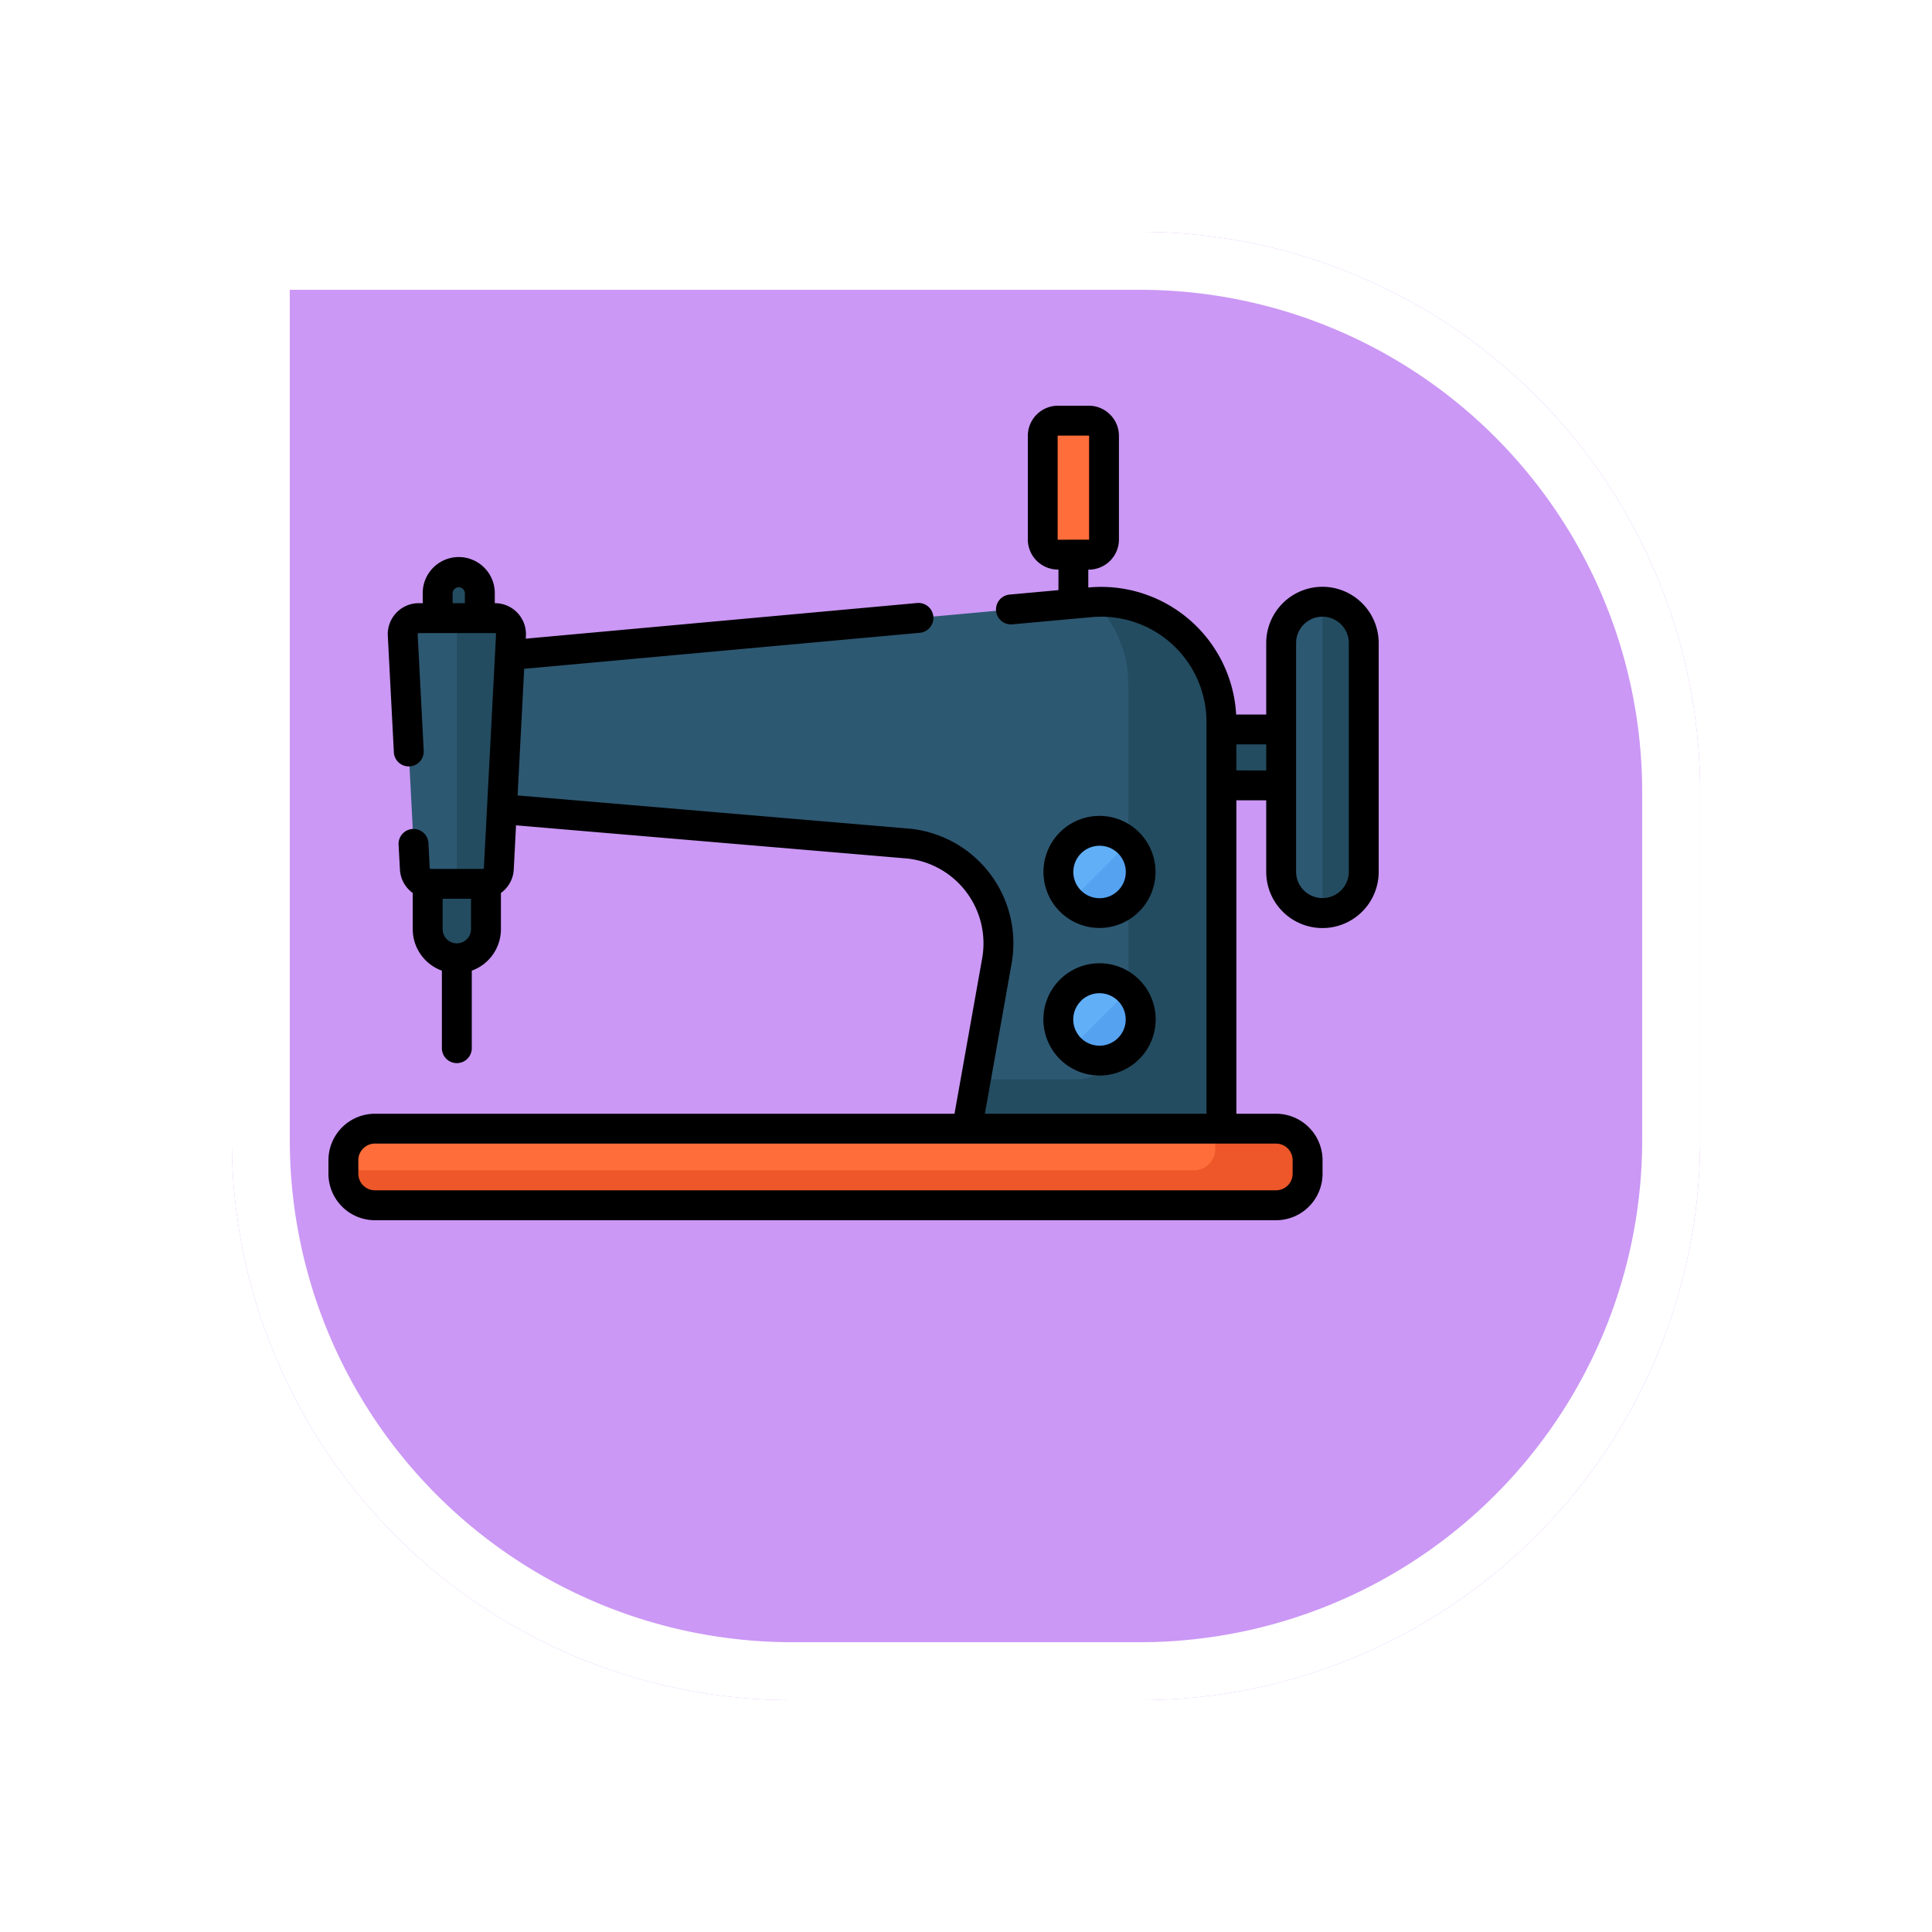 <svg xmlns="http://www.w3.org/2000/svg" xmlns:xlink="http://www.w3.org/1999/xlink" width="100" height="100" viewBox="0 0 100 100">
  <defs>
    <filter id="Rectángulo_405344" x="0" y="0" width="100" height="100" filterUnits="userSpaceOnUse">
      <feOffset dx="6" dy="7" input="SourceAlpha"/>
      <feGaussianBlur stdDeviation="4" result="blur"/>
      <feFlood flood-opacity="0.251"/>
      <feComposite operator="in" in2="blur"/>
      <feComposite in="SourceGraphic"/>
    </filter>
  </defs>
  <g id="Grupo_1178365" data-name="Grupo 1178365" transform="translate(-604.051 -3966)">
    <g transform="matrix(1, 0, 0, 1, 604.05, 3966)" filter="url(#Rectángulo_405344)">
      <g id="Rectángulo_405344-2" data-name="Rectángulo 405344" transform="translate(6 5)" fill="#cb98f5" stroke="#fff" stroke-width="3">
        <path d="M0,0H47A29,29,0,0,1,76,29V47A29,29,0,0,1,47,76H29A29,29,0,0,1,0,47V0A0,0,0,0,1,0,0Z" stroke="none"/>
        <path d="M1.5,1.5H47A27.5,27.5,0,0,1,74.5,29V47A27.5,27.5,0,0,1,47,74.5H29A27.5,27.5,0,0,1,1.5,47V1.5A0,0,0,0,1,1.5,1.5Z" fill="none"/>
      </g>
    </g>
    <g id="Grupo_1178117" data-name="Grupo 1178117" transform="translate(621.051 3929.52)">
      <path id="Trazado_1034580" data-name="Trazado 1034580" d="M54.339,138.542h0a1.091,1.091,0,0,0-1.091,1.091v2.716H55.43v-2.716A1.091,1.091,0,0,0,54.339,138.542Z" transform="translate(-47.594 -72.455)" fill="#234c60"/>
      <path id="Trazado_1034581" data-name="Trazado 1034581" d="M350.586,71.7h-1.6a.788.788,0,0,1-.788-.788v-5.36a.788.788,0,0,1,.788-.788h1.6a.788.788,0,0,1,.788.788v5.36A.788.788,0,0,1,350.586,71.7Z" transform="translate(-311.232 -6.513)" fill="#ff6d3a"/>
      <rect id="Rectángulo_405219" data-name="Rectángulo 405219" width="7.452" height="2.898" transform="translate(43.464 74.233)" fill="#234c60"/>
      <g id="Grupo_1178114" data-name="Grupo 1178114" transform="translate(7.836 67.626)">
        <path id="Trazado_1034582" data-name="Trazado 1034582" d="M466.588,169.152h0a2.138,2.138,0,0,1-2.138-2.138V155.177a2.138,2.138,0,0,1,2.138-2.138h0a2.138,2.138,0,0,1,2.137,2.138v11.838A2.138,2.138,0,0,1,466.588,169.152Z" transform="translate(-422.973 -153.039)" fill="#2d5872"/>
        <path id="Trazado_1034583" data-name="Trazado 1034583" d="M73.8,155.943v7.733L96,165.56a5.192,5.192,0,0,1,4.563,6.089L98.9,181h13.29V159.265a6.225,6.225,0,0,0-6.881-6.191Z" transform="translate(-73.802 -153.039)" fill="#2d5872"/>
      </g>
      <path id="Trazado_1034584" data-name="Trazado 1034584" d="M316.889,153.056a6.193,6.193,0,0,1,1.75,4.325V175a2.771,2.771,0,0,1-2.771,2.771h-5.13l-.575,3.233h13.29V159.271A6.225,6.225,0,0,0,316.889,153.056Z" transform="translate(-277.232 -85.419)" fill="#234c60"/>
      <path id="Trazado_1034585" data-name="Trazado 1034585" d="M55.562,413.887H8.919a1.632,1.632,0,0,1-1.632-1.632v-.7a1.632,1.632,0,0,1,1.632-1.632H55.562a1.632,1.632,0,0,1,1.632,1.632v.7A1.632,1.632,0,0,1,55.562,413.887Z" transform="translate(-6.513 -315.025)" fill="#ff6d3a"/>
      <path id="Trazado_1034586" data-name="Trazado 1034586" d="M55.562,409.924H52.415v1.049a1.107,1.107,0,0,1-1.107,1.107H7.287v.173a1.632,1.632,0,0,0,1.632,1.632H55.562a1.632,1.632,0,0,0,1.632-1.632v-.7A1.632,1.632,0,0,0,55.562,409.924Z" transform="translate(-6.513 -315.023)" fill="#ed5729"/>
      <path id="Trazado_1034587" data-name="Trazado 1034587" d="M49.886,281.759h0a1.509,1.509,0,0,1-1.509-1.509V276.4h3.017v3.848A1.509,1.509,0,0,1,49.886,281.759Z" transform="translate(-43.241 -195.678)" fill="#234c60"/>
      <path id="Trazado_1034588" data-name="Trazado 1034588" d="M37.64,174.783h2.687a.832.832,0,0,0,.83-.788l.629-12.092a.832.832,0,0,0-.83-.875H37.011a.832.832,0,0,0-.831.875l.629,12.092A.832.832,0,0,0,37.64,174.783Z" transform="translate(-32.338 -92.553)" fill="#2d5872"/>
      <g id="Grupo_1178115" data-name="Grupo 1178115" transform="translate(37.781 79.475)">
        <circle id="Elipse_11676" data-name="Elipse 11676" cx="2.132" cy="2.132" r="2.132" fill="#61aff7"/>
        <circle id="Elipse_11677" data-name="Elipse 11677" cx="2.132" cy="2.132" r="2.132" transform="translate(0 7.636)" fill="#61aff7"/>
      </g>
      <path id="Trazado_1034589" data-name="Trazado 1034589" d="M64.559,161.027H62.587v13.756H63.93a.832.832,0,0,0,.83-.788L65.39,161.9A.832.832,0,0,0,64.559,161.027Z" transform="translate(-55.942 -92.553)" fill="#234c60"/>
      <g id="Grupo_1178116" data-name="Grupo 1178116" transform="translate(38.406 80.099)">
        <path id="Trazado_1034590" data-name="Trazado 1034590" d="M364.735,273.534a2.132,2.132,0,0,0,0-3.016l-3.015,3.016A2.132,2.132,0,0,0,364.735,273.534Z" transform="translate(-361.72 -270.518)" fill="#55a2f0"/>
        <path id="Trazado_1034591" data-name="Trazado 1034591" d="M364.735,345.46a2.132,2.132,0,0,0,0-3.015l-3.015,3.015A2.132,2.132,0,0,0,364.735,345.46Z" transform="translate(-361.72 -334.807)" fill="#55a2f0"/>
      </g>
      <path id="Trazado_1034592" data-name="Trazado 1034592" d="M484.582,169.152a2.138,2.138,0,0,0,2.138-2.138V155.177a2.138,2.138,0,0,0-2.138-2.138h0v16.113Z" transform="translate(-433.132 -85.413)" fill="#234c60"/>
      <path id="Trazado_1034593" data-name="Trazado 1034593" d="M351.457,263.16a2.9,2.9,0,1,0-2.055-.85A2.9,2.9,0,0,0,351.457,263.16ZM350.5,259.3a1.358,1.358,0,1,1-.4.961A1.35,1.35,0,0,1,350.5,259.3Z" transform="translate(-311.544 -178.649)"/>
      <path id="Trazado_1034594" data-name="Trazado 1034594" d="M349.4,334.246a2.909,2.909,0,0,0,4.109,0h0a2.906,2.906,0,1,0-4.109,0Zm1.094-3.015a1.358,1.358,0,1,1-.4.961A1.354,1.354,0,0,1,350.5,331.23Z" transform="translate(-311.543 -242.947)"/>
      <path id="Trazado_1034595" data-name="Trazado 1034595" d="M51.45,66.852a2.914,2.914,0,0,0-2.911,2.911v3.7H46.983a7,7,0,0,0-7.653-6.574v-.924h.025A1.563,1.563,0,0,0,40.916,64.4v-5.36a1.563,1.563,0,0,0-1.561-1.561h-1.6A1.563,1.563,0,0,0,36.2,59.041V64.4a1.563,1.563,0,0,0,1.561,1.561h.025v1.064l-2.506.228a.774.774,0,1,0,.14,1.541l3.217-.293h0l.774-.07h.011a5.452,5.452,0,0,1,6.026,5.421V94.127H33.977l1.38-7.753a5.966,5.966,0,0,0-5.242-7H30.1L9.791,77.652l.341-6.554,20.5-1.867a.774.774,0,0,0-.14-1.541L10.213,69.537l.008-.148a1.605,1.605,0,0,0-1.6-1.689H8.61v-.522a1.865,1.865,0,0,0-3.73,0V67.7H4.673a1.605,1.605,0,0,0-1.6,1.689l.312,6a.774.774,0,1,0,1.545-.08l-.312-6a.058.058,0,0,1,.058-.061H8.617a.058.058,0,0,1,.058.061L8.046,81.4a.058.058,0,0,1-.058.055H5.3a.058.058,0,0,1-.058-.055l-.065-1.253a.774.774,0,1,0-1.545.08L3.7,81.481A1.6,1.6,0,0,0,4.363,82.7v1.874a2.286,2.286,0,0,0,1.509,2.147v4.04a.774.774,0,0,0,1.547,0v-4.04a2.286,2.286,0,0,0,1.509-2.147V82.7a1.6,1.6,0,0,0,.664-1.217L9.71,79.2,29.96,80.917A4.419,4.419,0,0,1,33.834,86.1l-1.429,8.027h-30A2.409,2.409,0,0,0,0,96.533v.7a2.409,2.409,0,0,0,2.406,2.406H49.049a2.409,2.409,0,0,0,2.406-2.406v-.7a2.409,2.409,0,0,0-2.406-2.406H46.995V77.905h1.544v3.7a2.911,2.911,0,0,0,5.822,0V69.763A2.914,2.914,0,0,0,51.45,66.852ZM37.758,64.415a.014.014,0,0,1-.014-.014v-5.36a.014.014,0,0,1,.014-.014h1.6a.014.014,0,0,1,.014.014V64.4a.014.014,0,0,1-.014.014ZM7.062,67.7H6.427v-.522a.318.318,0,0,1,.635,0V67.7ZM7.38,84.572a.735.735,0,0,1-1.47,0V83H7.38Zm41.668,11.1a.86.86,0,0,1,.859.859v.7a.86.86,0,0,1-.859.859H2.406a.86.86,0,0,1-.859-.859v-.7a.86.86,0,0,1,.859-.859H49.049Zm-.51-19.316H46.995V75.007h1.544ZM52.814,81.6a1.364,1.364,0,1,1-2.728,0V69.764a1.364,1.364,0,0,1,2.728,0Z" transform="translate(0 0)"/>
    </g>
  </g>
</svg>
